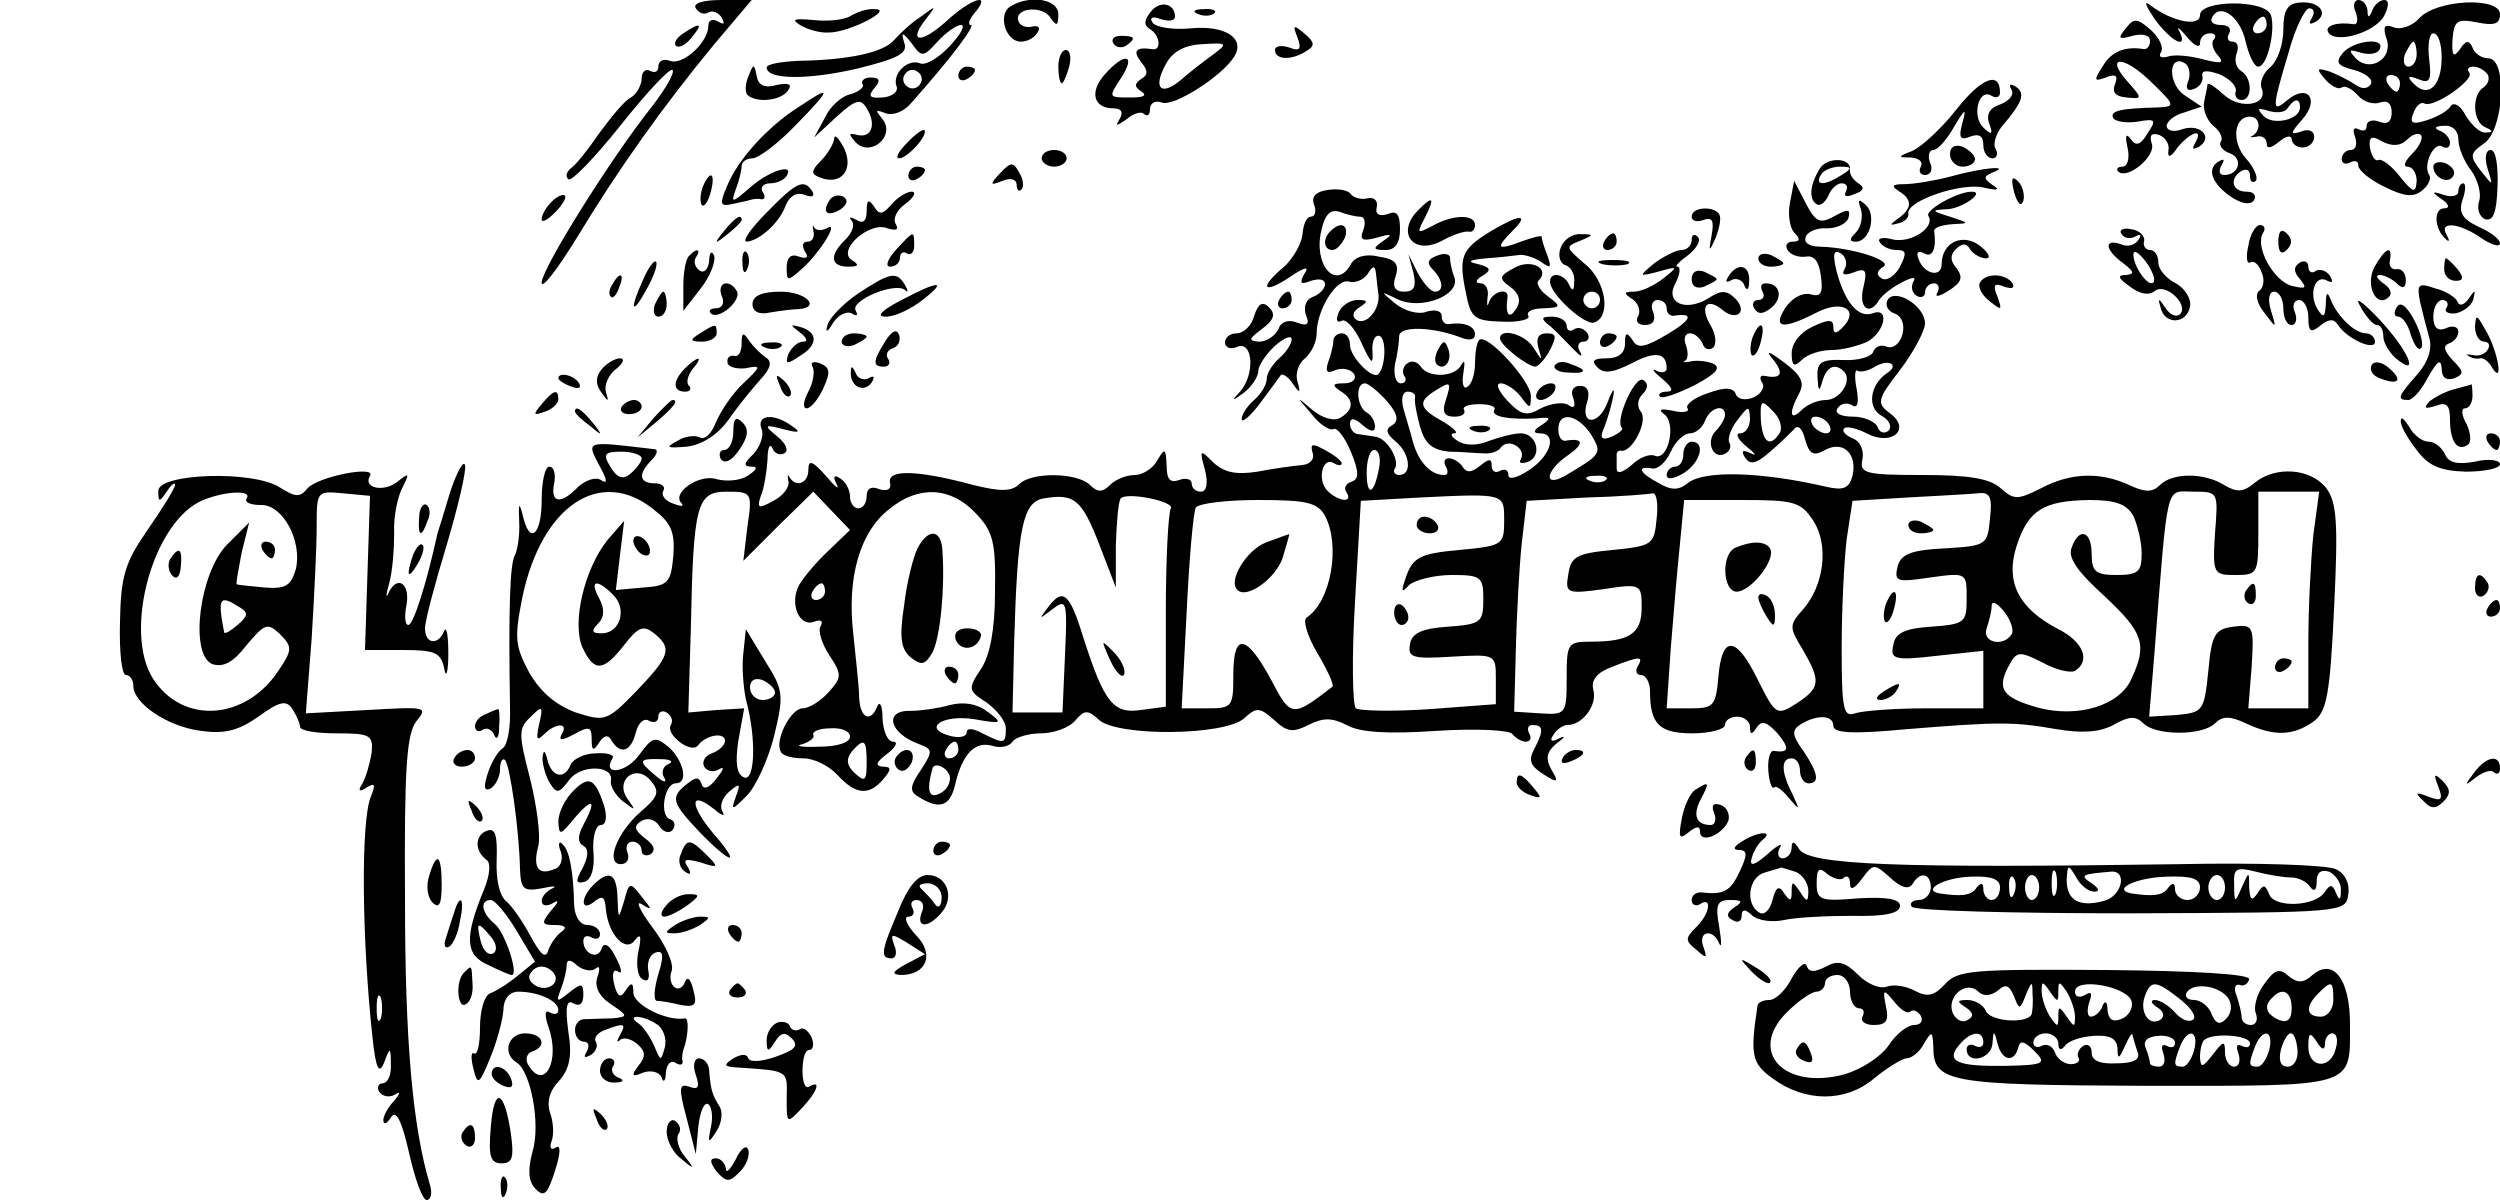 <?xml version="1.0" standalone="no"?>
<!DOCTYPE svg PUBLIC "-//W3C//DTD SVG 20010904//EN"
 "http://www.w3.org/TR/2001/REC-SVG-20010904/DTD/svg10.dtd">
<svg version="1.0" xmlns="http://www.w3.org/2000/svg"
 width="300pt" height="144pt" viewBox="0 0 300 144"
 preserveAspectRatio="xMidYMid meet">
<g transform="translate(0,144) scale(0.1,-0.1)"
fill="#000000" stroke="none">
<path d="M835 1430 c4 -6 10 -8 15 -5 5 3 12 0 16 -6 4 -8 3 -9 -4 -5 -7 4
-12 2 -12 -5 0 -20 -31 -48 -46 -42 -8 3 -14 0 -14 -7 0 -6 -4 -8 -10 -5 -5 3
-10 -1 -10 -9 0 -8 -6 -19 -13 -23 -8 -4 -24 -24 -38 -43 -13 -19 -28 -38 -34
-42 -5 -4 -7 -10 -3 -13 3 -4 32 26 63 65 31 39 59 69 62 66 3 -3 -8 -22 -24
-43 -51 -64 -133 -196 -133 -212 0 -9 19 16 43 55 49 81 103 157 165 232 l44
52 -36 0 c-23 0 -35 -4 -31 -10z"/>
<path d="M1135 1414 c-30 -27 -46 -25 -24 3 13 17 13 17 -6 3 -11 -7 -25 -20
-32 -28 -13 -15 -54 -24 -115 -25 -21 -1 -38 -4 -38 -8 0 -15 51 -15 110 -1
48 12 60 18 55 31 -4 13 -2 13 9 -1 12 -17 14 -17 31 2 10 11 23 20 28 20 6 0
0 -11 -13 -25 -13 -14 -29 -24 -36 -21 -15 6 -34 -13 -28 -28 2 -6 -5 -12 -17
-13 -15 -1 -18 1 -10 11 8 9 7 13 -4 13 -8 0 -12 -4 -10 -8 3 -3 -4 -9 -14
-12 -11 -2 -25 -15 -31 -28 l-13 -24 27 25 c23 21 29 22 36 10 12 -19 6 -36
-11 -32 -11 3 -11 1 -2 -9 18 -18 48 8 32 28 -9 11 -9 12 4 7 9 -3 22 2 31 13
48 54 77 93 71 93 -4 0 -2 7 5 15 21 25 -5 17 -35 -11z m-31 -75 c-3 -5 -10
-7 -15 -3 -5 3 -7 10 -3 15 3 5 10 7 15 3 5 -3 7 -10 3 -15z"/>
<path d="M1212 1432 c-15 -10 -5 -42 13 -42 8 0 17 5 20 11 4 6 1 9 -7 7 -7
-2 -15 2 -16 7 -5 16 30 19 39 3 7 -10 9 -9 9 5 0 18 -34 24 -58 9z"/>
<path d="M1381 1426 c-8 -10 -9 -16 -1 -21 12 -7 14 -26 3 -24 -20 3 -24 -2
-14 -15 9 -11 9 -16 0 -21 -8 -6 -8 -9 1 -15 7 -5 2 -7 -14 -7 -26 0 -26 0
-11 23 19 29 5 32 -19 5 -19 -21 -14 -41 10 -41 10 0 12 -5 8 -12 -6 -10 -5
-10 8 -1 8 7 18 10 21 6 4 -3 7 -1 7 6 0 7 6 11 14 8 14 -6 73 32 87 55 14 22
-11 38 -52 34 -21 -2 -42 1 -46 7 -4 6 0 8 10 4 10 -3 17 -2 17 3 0 16 -18 20
-29 6z m74 -52 c-11 -8 -28 -21 -38 -30 -24 -20 -34 -10 -18 19 8 15 22 23 44
24 30 2 31 1 12 -13z"/>
<path d="M2585 1418 c20 -28 42 -39 30 -15 -4 6 1 3 9 -7 9 -11 16 -14 16 -8
0 7 5 12 12 12 6 0 8 -3 5 -7 -4 -3 -2 -12 4 -19 9 -10 5 -11 -18 -5 -15 4
-34 6 -42 3 -8 -2 -11 0 -8 5 4 6 -2 18 -12 27 -16 14 -20 15 -30 2 -10 -12
-9 -14 8 -9 12 3 21 1 21 -6 0 -6 -3 -10 -7 -10 -23 4 -40 -3 -50 -21 -11 -17
-10 -18 4 -13 12 5 15 2 11 -8 -4 -10 1 -15 14 -16 19 -2 19 -1 2 18 -29 32
-7 34 27 1 30 -29 30 -30 7 -31 -43 -1 -57 -4 -52 -13 3 -4 16 -6 29 -4 22 4
23 2 12 -14 -8 -14 -14 -16 -20 -7 -6 8 -7 4 -4 -10 3 -13 0 -23 -6 -23 -6 0
-8 -3 -5 -6 11 -10 46 19 40 34 -3 10 0 13 9 10 8 -3 13 -12 11 -19 -1 -9 3
-8 11 4 16 19 32 24 21 5 -4 -7 -3 -8 5 -4 17 11 2 28 -20 21 -10 -4 -19 -2
-19 4 0 5 9 13 21 16 l21 7 -21 14 c-20 14 -19 50 1 38 5 -3 7 -13 4 -21 -4
-9 -1 -13 6 -10 7 2 12 9 11 15 -2 8 5 8 20 3 12 -5 21 -14 20 -20 -2 -6 1
-11 7 -11 13 0 13 27 -1 35 -6 4 -8 13 -5 21 3 8 1 14 -5 14 -6 0 -7 5 -4 10
3 6 -1 10 -10 10 -9 0 -14 4 -10 10 10 17 34 -1 40 -31 4 -16 10 -29 15 -29
11 0 21 45 15 62 -7 19 -85 18 -85 0 0 -15 -34 -8 -60 12 -8 6 -5 -1 5 -16z
m135 -8 c0 -5 -5 -10 -11 -10 -5 0 -7 5 -4 10 3 6 8 10 11 10 2 0 4 -4 4 -10z"/>
<path d="M2740 1404 c0 -17 -7 -37 -15 -44 -9 -7 -14 -19 -11 -26 8 -20 -25
-26 -45 -8 -11 10 -19 15 -20 13 0 -2 -2 -12 -4 -21 -2 -9 3 -22 11 -29 8 -6
12 -15 9 -19 -3 -4 2 -11 11 -14 16 -6 11 -26 -7 -26 -6 0 -7 5 -3 12 4 7 3 8
-4 4 -15 -9 -7 -28 18 -44 12 -7 21 -8 25 -2 3 6 -1 10 -9 10 -18 0 -21 16 -6
25 6 3 10 1 10 -6 0 -7 3 -9 7 -6 3 4 -2 16 -12 27 -17 19 -15 50 5 50 12 0
14 -16 3 -23 -5 -2 -2 -2 5 -1 6 2 12 -2 12 -8 0 -7 5 -6 15 2 8 7 15 8 15 3
0 -5 6 -10 13 -10 8 0 14 6 14 13 0 7 -7 10 -16 6 -13 -4 -13 -2 2 15 21 24 6
43 -18 23 -19 -16 -19 -11 1 56 8 30 20 54 25 54 6 0 7 -5 3 -12 -4 -7 -3 -8
5 -4 16 10 4 25 -19 23 -15 -1 -20 -9 -20 -33z m20 -93 c0 -15 -33 -22 -44
-10 -8 9 -7 10 6 6 10 -3 20 -2 23 3 8 12 15 13 15 1z"/>
<path d="M2827 1425 c3 -9 2 -15 -3 -14 -20 3 -35 -2 -30 -10 9 -14 56 0 67
20 6 12 6 19 0 19 -5 0 -12 -6 -14 -12 -4 -10 -6 -10 -6 0 -1 6 -5 12 -11 12
-5 0 -7 -7 -3 -15z"/>
<path d="M2903 1418 c-8 -9 -22 -14 -30 -11 -12 5 -14 1 -9 -14 8 -24 -21 -41
-38 -22 -8 9 -7 10 6 6 10 -3 20 -2 23 3 10 16 -31 12 -44 -4 -9 -11 -6 -15
14 -20 14 -4 23 -11 20 -17 -4 -6 -11 -6 -18 -1 -7 5 -21 12 -31 16 -16 5 -17
4 -6 -9 7 -8 16 -13 20 -10 4 3 13 -2 20 -10 6 -7 18 -11 26 -8 9 3 14 -1 14
-12 0 -11 -5 -15 -15 -11 -8 3 -15 1 -15 -5 0 -6 -4 -7 -10 -4 -6 3 -7 -1 -4
-9 3 -9 1 -16 -5 -16 -6 0 -11 -5 -11 -11 0 -5 5 -7 10 -4 6 3 10 2 10 -4 0
-5 14 -17 31 -25 24 -12 35 -13 45 -5 8 6 12 15 9 19 -8 12 6 41 16 34 5 -3 9
-1 9 5 0 5 -6 12 -12 14 -8 3 -6 6 5 6 10 1 17 -6 17 -16 0 -10 7 -27 15 -37
8 -11 13 -28 10 -37 -3 -9 0 -19 7 -22 10 -3 14 8 15 39 1 25 -2 44 -8 44 -6
0 -8 -9 -4 -22 7 -22 7 -22 -8 -3 -14 18 -13 21 4 33 24 17 28 102 5 102 -8 0
-17 6 -19 13 -4 9 -8 9 -15 -2 -8 -11 -10 -8 -9 12 2 22 5 25 30 20 20 -4 27
-2 27 10 0 21 -76 18 -97 -5z m27 -47 c0 -34 -16 -49 -33 -32 -9 9 -8 11 5 6
14 -6 16 -1 13 24 -2 17 0 31 5 31 6 0 10 -13 10 -29z m-30 4 c0 -8 -4 -15
-10 -15 -5 0 -7 7 -4 15 4 8 8 15 10 15 2 0 4 -7 4 -15z m85 -24 c3 -5 1 -12
-5 -16 -14 -9 -13 -42 3 -48 9 -4 9 -6 0 -6 -7 -1 -17 9 -24 20 -6 12 -14 17
-18 12 -3 -6 -16 -13 -28 -17 -18 -6 -22 -4 -17 8 3 9 9 14 13 12 10 -7 62 29
54 37 -3 4 -1 7 5 7 6 0 13 -4 17 -9z m-105 -11 c0 -5 -2 -10 -4 -10 -3 0 -8
5 -11 10 -3 6 -1 10 4 10 6 0 11 -4 11 -10z m8 -68 c7 7 14 9 17 6 3 -3 -1
-13 -10 -22 -9 -9 -12 -16 -6 -16 6 0 11 -8 11 -17 -1 -15 -4 -15 -20 5 -10
13 -22 22 -26 20 -4 -2 -8 5 -10 14 -2 14 2 16 15 8 12 -6 22 -5 29 2z"/>
<path d="M1021 1421 c-8 -5 -28 -7 -45 -5 -23 2 -27 1 -16 -6 8 -5 24 -10 35
-9 24 0 78 28 55 28 -8 1 -21 -3 -29 -8z"/>
<path d="M1438 1423 c7 -3 16 -2 19 1 4 3 -2 6 -13 5 -11 0 -14 -3 -6 -6z"/>
<path d="M820 1400 c-8 -5 -12 -12 -9 -15 4 -3 12 1 19 10 14 17 11 19 -10 5z"/>
<path d="M1557 1395 c5 -14 3 -17 -10 -12 -9 3 -17 2 -17 -3 0 -12 20 -13 38
-1 10 6 10 10 -3 21 -13 11 -14 10 -8 -5z"/>
<path d="M1336 1388 c3 -5 10 -6 15 -3 13 9 11 12 -6 12 -8 0 -12 -4 -9 -9z"/>
<path d="M1270 1360 c0 -11 2 -20 4 -20 2 0 6 9 9 20 3 11 1 20 -4 20 -5 0 -9
-9 -9 -20z"/>
<path d="M898 1348 c-4 -9 -4 -19 -1 -22 11 -10 41 -7 49 6 5 7 0 9 -14 6 -14
-4 -22 -1 -24 11 -3 15 -4 15 -10 -1z"/>
<path d="M1150 1349 c0 -5 5 -7 10 -4 6 3 10 8 10 11 0 2 -4 4 -10 4 -5 0 -10
-5 -10 -11z"/>
<path d="M2348 1309 c-18 -23 -42 -45 -53 -50 -18 -7 -18 -8 -2 -8 10 -1 15
-5 12 -11 -3 -5 -1 -10 5 -10 7 0 10 7 6 15 -3 8 -1 15 4 15 5 0 16 12 25 28
13 22 15 23 10 5 -5 -18 -3 -22 9 -17 11 4 16 1 16 -10 0 -9 5 -16 11 -16 5 0
7 5 4 11 -4 5 0 18 7 27 25 29 29 40 17 48 -7 4 -9 3 -5 -4 3 -6 -3 -13 -13
-17 -13 -4 -18 -12 -14 -23 5 -13 3 -15 -7 -5 -14 13 -6 48 10 38 5 -3 10 -2
10 4 0 26 -22 18 -52 -20z"/>
<path d="M959 1312 c-38 -24 -73 -63 -86 -94 -10 -23 -9 -26 5 -23 9 2 19 4
22 5 3 1 9 2 13 1 5 -1 6 3 2 9 -3 5 1 10 9 10 8 0 17 4 20 9 10 16 -22 6 -45
-15 -21 -18 -22 -18 -16 -1 4 10 7 23 7 28 0 5 6 9 13 9 7 0 31 18 52 40 43
44 44 49 4 22z"/>
<path d="M1088 1268 c-10 -10 -14 -18 -9 -18 10 0 36 29 30 34 -2 1 -12 -6
-21 -16z"/>
<path d="M1001 1273 c-1 -6 -8 -18 -16 -26 -12 -12 -12 -16 -1 -20 25 -10 41
9 29 35 -7 13 -12 18 -12 11z"/>
<path d="M2340 1255 c0 -8 7 -15 15 -15 8 0 15 4 15 9 0 5 -7 11 -15 15 -9 3
-15 0 -15 -9z"/>
<path d="M1250 1250 c0 -5 7 -10 15 -10 8 0 15 5 15 10 0 6 -7 10 -15 10 -8 0
-15 -4 -15 -10z"/>
<path d="M1200 1232 c-13 -14 -12 -15 3 -9 10 4 17 2 17 -5 0 -6 3 -9 6 -5 3
3 2 12 -3 20 -7 13 -10 13 -23 -1z"/>
<path d="M2184 1238 c-12 -19 -14 -37 -4 -43 4 -3 10 2 14 10 3 8 10 15 16 15
6 0 8 -4 5 -10 -3 -6 1 -7 10 -3 12 4 13 8 5 13 -6 4 -11 11 -10 16 2 15 -27
16 -36 2z m26 -8 c-20 -13 -33 -13 -25 0 3 6 14 10 23 10 15 0 15 -2 2 -10z"/>
<path d="M2920 1240 c0 -13 18 -22 24 -11 3 5 -1 11 -9 15 -8 3 -15 1 -15 -4z"/>
<path d="M1090 1229 c0 -5 5 -7 10 -4 6 3 10 8 10 11 0 2 -4 4 -10 4 -5 0 -10
-5 -10 -11z"/>
<path d="M2340 1228 c-19 -5 -44 -9 -55 -9 -14 0 -16 -2 -7 -8 17 -10 17 -21
0 -33 -11 -8 -11 -9 0 -6 8 2 13 7 12 12 -2 15 63 37 90 31 17 -4 21 -3 11 3
-11 8 -11 10 0 15 24 9 -12 6 -51 -5z"/>
<path d="M843 1215 c-3 -9 -3 -18 -1 -21 3 -3 8 4 11 16 6 23 -1 27 -10 5z"/>
<path d="M2417 1209 c4 -13 8 -18 11 -10 2 7 -1 18 -6 23 -8 8 -9 4 -5 -13z"/>
<path d="M920 1185 c-19 -19 -30 -35 -24 -35 15 1 40 23 47 44 5 11 13 16 23
12 8 -3 12 -2 9 4 -10 16 -19 12 -55 -25z"/>
<path d="M1593 1212 c-14 -2 -20 -8 -16 -18 3 -8 1 -14 -4 -14 -5 0 -9 -9 -10
-21 -1 -11 -11 -29 -22 -39 -30 -25 -26 -34 6 -13 19 13 25 14 18 4 -6 -11 -4
-13 8 -8 10 3 17 2 17 -4 0 -5 -6 -12 -14 -15 -9 -3 -12 -12 -9 -22 5 -11 2
-14 -11 -9 -10 4 -19 1 -22 -8 -4 -8 -14 -15 -23 -15 -13 1 -13 3 3 15 15 11
17 18 9 26 -8 8 -13 5 -18 -10 -3 -12 -13 -21 -21 -21 -8 0 -14 -5 -14 -11 0
-6 7 -9 15 -5 19 7 21 -34 3 -54 -11 -12 -10 -12 5 -1 9 7 17 19 17 26 0 6 9
20 20 30 11 10 20 13 20 8 0 -6 -7 -16 -15 -23 -8 -7 -15 -18 -15 -25 0 -7 -7
-18 -15 -25 -8 -7 -15 -17 -15 -23 0 -5 10 3 22 19 12 16 23 31 25 34 2 2 9
-2 14 -10 9 -13 10 -12 6 2 -3 9 1 22 9 28 8 7 14 20 14 30 0 28 24 67 39 62
7 -2 17 2 22 9 6 10 9 11 10 2 1 -7 2 -19 3 -25 3 -18 -14 -39 -26 -32 -6 4
-5 10 3 15 11 7 11 9 -2 9 -9 0 -20 -7 -23 -16 -3 -8 -2 -12 4 -9 5 3 16 -9
24 -27 11 -24 14 -27 13 -11 -1 12 2 21 8 20 9 -2 8 -37 -1 -46 -7 -7 -34 21
-34 35 0 8 -4 14 -10 14 -5 0 -10 -4 -10 -9 0 -5 -3 -17 -6 -25 -4 -12 -2 -15
9 -10 8 3 18 1 22 -5 3 -6 -2 -11 -12 -11 -14 0 -15 -2 -5 -9 17 -10 17 -22 1
-32 -8 -5 -22 -1 -34 9 -20 17 -20 17 -1 -5 10 -13 22 -20 26 -18 4 3 14 -10
21 -27 10 -24 10 -33 1 -36 -7 -2 -10 -8 -6 -13 8 -13 -10 -11 -23 2 -13 13
-6 42 8 33 5 -3 9 -3 9 0 0 3 -9 10 -20 16 -15 8 -18 8 -15 -3 3 -7 -2 -14
-12 -15 -10 -1 -34 -4 -54 -8 -26 -4 -40 -1 -53 11 -16 16 -17 16 -10 -9 4
-16 2 -26 -5 -26 -6 0 -11 4 -11 10 0 5 -7 7 -15 4 -11 -4 -15 1 -15 17 -1 21
-2 22 -11 7 -5 -10 -18 -18 -27 -18 -10 0 -23 -5 -30 -12 -9 -9 -15 -9 -24 0
-15 15 -70 16 -85 1 -9 -9 -23 -9 -55 -1 -67 18 -103 19 -100 3 2 -8 -3 -11
-13 -8 -9 4 -15 1 -15 -8 0 -8 -4 -15 -10 -15 -5 0 -10 6 -10 14 0 8 -5 18
-12 22 -7 5 -9 2 -4 -7 4 -8 -2 -3 -13 10 -16 18 -21 20 -21 7 0 -16 -15 -22
-23 -8 -2 4 -2 1 -1 -5 2 -7 -6 -18 -18 -24 -18 -10 -20 -9 -15 6 4 9 7 29 8
43 0 15 3 21 6 14 2 -6 9 -9 14 -6 6 3 2 12 -8 20 -17 14 -16 15 7 9 19 -5 22
-4 10 4 -22 16 -43 13 -36 -4 3 -8 -2 -21 -10 -30 -12 -11 -12 -15 -2 -15 8 0
6 -4 -5 -11 -9 -6 -26 -7 -37 -4 -21 7 -55 -17 -42 -29 3 -4 -1 -4 -11 0 -9 3
-14 10 -11 15 3 5 -2 9 -10 9 -19 0 -21 11 -4 28 7 7 8 13 3 13 -85 10 -82 11
-64 -23 8 -15 8 -19 0 -14 -6 4 -18 0 -27 -8 -21 -22 -34 -20 -29 4 2 11 0 20
-6 20 -5 0 -9 -18 -9 -40 0 -43 -15 -55 -23 -17 -4 15 -5 13 -4 -8 1 -17 -2
-35 -5 -41 -6 -9 -8 -63 -6 -182 1 -24 -3 -47 -9 -50 -6 -4 -14 -18 -18 -31
-5 -16 -4 -21 4 -17 6 4 11 14 11 23 0 9 3 14 6 11 6 -6 17 -84 18 -131 1 -24
4 -27 26 -23 14 3 19 3 13 0 -7 -3 -13 -10 -13 -15 0 -6 6 -7 13 -3 8 5 8 2
-2 -9 -12 -15 -11 -17 5 -17 12 0 15 -3 8 -8 -6 -4 -13 -14 -16 -22 -3 -11 -9
-6 -21 16 -9 17 -22 36 -29 42 -9 7 -13 27 -12 51 1 30 -2 38 -12 34 -14 -5
-15 -24 0 -35 5 -3 4 -18 -3 -35 -24 -58 -23 -79 5 -91 14 -7 26 -12 28 -12 9
0 -8 51 -20 61 -16 13 -19 29 -5 29 5 0 19 -17 31 -37 l22 -37 -21 -17 c-12
-10 -27 -19 -33 -21 -7 -3 -12 -21 -12 -41 0 -19 -3 -34 -7 -31 -4 2 -4 -6 -1
-18 5 -21 7 -20 20 12 8 19 15 45 16 57 0 14 7 23 18 23 24 0 48 -11 48 -22 0
-5 -4 -6 -10 -3 -6 4 -7 -2 -2 -17 15 -41 -5 -78 -24 -46 -4 6 -2 14 4 16 19
6 14 22 -8 22 -20 0 -28 -24 -10 -35 17 -11 29 -74 19 -107 -6 -23 -5 -36 4
-45 10 -10 14 -6 23 22 7 22 7 32 1 28 -6 -4 -8 0 -5 8 3 8 2 23 -2 34 -4 12
-1 26 11 38 12 14 16 29 11 59 -4 30 -2 39 6 34 7 -4 12 -1 12 10 0 14 -2 15
-17 3 -15 -12 -16 -12 -10 4 4 10 7 23 7 29 0 7 5 7 13 -1 8 -6 18 -7 22 -3 5
4 5 -1 2 -10 -4 -11 1 -23 16 -33 21 -14 21 -15 2 -17 -11 0 -26 -1 -32 -1 -7
1 -13 -5 -13 -13 0 -8 5 -14 11 -14 5 0 7 -5 3 -12 -4 -7 -3 -8 5 -4 6 4 9 11
6 16 -3 4 2 11 11 14 23 9 26 8 18 -6 -4 -7 -4 -10 0 -6 5 4 14 1 21 -5 10 -9
10 -15 1 -26 -9 -12 -8 -14 6 -8 9 3 19 1 22 -6 2 -7 5 -4 5 6 1 10 6 15 11
12 6 -4 10 -3 9 2 -1 4 0 10 1 13 6 16 7 39 2 38 -21 -4 -62 16 -62 31 0 12
-2 13 -9 3 -6 -10 -10 -9 -14 7 -3 13 -1 19 5 15 5 -4 4 4 -3 17 -7 15 -14 19
-17 11 -4 -14 -22 -7 -22 9 0 6 5 7 10 4 6 -3 10 -1 10 4 0 6 -7 11 -15 11 -9
0 -15 10 -16 23 -1 44 -6 67 -14 74 -4 5 -6 0 -2 -9 3 -9 0 -19 -8 -21 -19 -8
-26 2 -19 28 3 12 -2 49 -10 81 -14 54 -14 60 1 74 14 14 15 13 10 -9 -4 -18
-3 -21 6 -12 14 14 30 14 21 0 -4 -8 0 -8 15 0 18 10 21 9 21 -6 0 -14 2 -15
9 -4 6 9 11 10 15 2 11 -17 23 -13 29 10 3 12 10 18 16 14 6 -3 11 -1 11 5 0
6 5 8 10 5 6 -4 8 -10 5 -15 -7 -11 25 -36 33 -24 9 12 32 16 32 5 0 -5 -7
-12 -16 -15 -8 -3 -12 -10 -9 -16 4 -6 12 -7 18 -3 7 4 5 -1 -3 -11 -9 -12
-16 -14 -18 -7 -3 9 -7 9 -18 0 -20 -16 -18 -22 16 -58 39 -40 50 -40 15 0
-28 34 -27 51 2 28 9 -8 14 -9 10 -3 -4 7 0 17 8 24 13 11 14 10 8 -6 -6 -17
-5 -17 13 1 11 11 26 44 33 72 12 50 11 55 -11 90 l-23 38 -3 -29 c-2 -15 0
-40 3 -55 13 -47 11 -99 -2 -94 -9 4 -11 17 -7 44 l7 39 -33 -2 -34 -3 3 100
c3 150 7 165 43 165 30 0 31 -1 25 -41 l-5 -42 42 42 42 41 22 -23 22 -23 -26
-25 c-14 -13 -30 -32 -35 -41 -12 -22 0 -51 18 -44 8 3 11 1 8 -5 -4 -5 1 -21
10 -35 16 -24 15 -27 -1 -45 -9 -10 -23 -19 -31 -19 -14 0 -34 -39 -26 -52 2
-5 14 -8 27 -8 13 0 31 -9 41 -20 22 -24 38 -25 55 -5 10 12 10 15 -1 15 -9 1
-8 5 5 15 11 8 14 15 8 15 -7 0 -12 12 -13 28 0 15 -3 21 -6 15 -8 -21 -21
-15 -22 10 0 12 -4 46 -7 76 -8 68 8 123 43 150 35 29 74 27 104 -5 21 -22 24
-35 23 -94 0 -45 -6 -77 -17 -93 -16 -24 -15 -26 7 -40 12 -9 23 -22 23 -31 0
-19 -2 -19 -28 -6 -11 6 -19 7 -19 1 0 -5 -9 -7 -20 -4 -34 9 -9 26 29 20 34
-6 35 -5 16 9 -13 10 -29 12 -45 8 -14 -4 -35 -7 -47 -7 -33 1 -26 -27 10 -40
16 -6 17 -8 2 -31 -13 -19 -14 -26 -3 -32 25 -16 38 -12 44 14 9 38 24 53 45
47 9 -3 20 -1 24 5 3 5 19 10 34 10 16 0 34 7 41 15 11 13 15 14 29 1 23 -20
150 -19 174 2 15 14 19 13 36 -2 16 -15 23 -15 41 -6 18 9 28 9 46 0 15 -9 50
-11 108 -7 48 3 88 1 91 -4 4 -5 11 -9 16 -9 6 0 7 5 4 10 -3 6 -1 10 4 10 13
0 14 -6 2 -29 -7 -13 -5 -20 11 -30 17 -11 19 -10 10 5 -8 14 -6 22 6 32 10 7
11 10 3 6 -9 -5 -12 -3 -7 4 4 7 12 12 17 12 18 0 36 24 31 42 -3 12 4 21 23
28 33 13 38 13 30 0 -3 -5 -1 -10 4 -10 6 0 11 -9 11 -19 0 -40 11 -51 51 -51
21 0 39 5 39 10 0 6 7 10 15 10 8 0 15 -6 15 -12 0 -10 2 -10 8 -1 6 9 12 7
25 -7 15 -18 14 -24 -5 -21 -4 0 -7 -10 -6 -24 1 -13 4 -22 7 -20 2 3 10 -3
18 -13 13 -15 13 -15 4 5 -14 27 -14 43 -1 43 6 0 10 -7 10 -15 0 -8 5 -15 10
-15 14 0 12 12 -6 39 -14 19 -14 25 -3 32 20 12 39 11 39 -2 0 -9 24 -10 88
-4 111 9 128 9 180 0 29 -5 51 -4 68 5 19 11 27 11 36 2 15 -15 71 -15 86 0 9
9 18 9 37 0 34 -16 57 -15 81 2 16 12 20 31 25 138 5 103 3 126 -10 143 -19
23 -60 26 -85 6 -14 -12 -22 -12 -37 -3 -24 15 -62 15 -77 0 -9 -9 -18 -9 -37
0 -35 16 -70 15 -106 -4 -28 -14 -32 -14 -48 0 -13 12 -39 16 -94 16 -69 0
-76 2 -72 19 2 11 -3 22 -12 25 -9 4 -13 9 -10 12 3 3 15 0 27 -6 30 -16 54 5
28 24 -16 12 -16 16 12 52 16 21 30 47 30 56 0 21 -36 43 -45 28 -3 -6 0 -13
8 -16 9 -3 13 -13 10 -25 -3 -11 -11 -18 -19 -15 -7 3 -14 0 -16 -6 -2 -6 -18
-11 -36 -10 -27 1 -32 -3 -31 -21 1 -17 2 -18 6 -4 5 17 15 22 26 11 10 -11
-5 -34 -22 -34 -9 0 -22 -5 -29 -12 -14 -14 -16 -4 -3 20 7 13 2 22 -18 37
-20 15 -23 15 -12 2 12 -16 8 -22 -12 -18 -5 1 -6 -3 -2 -9 3 -5 -2 -13 -11
-17 -10 -4 -19 -2 -21 4 -3 8 -13 9 -34 1 -16 -5 -27 -14 -24 -18 3 -4 -5 -6
-17 -3 -15 3 -19 2 -11 -4 15 -11 5 -56 -11 -50 -6 3 -19 -2 -28 -11 -12 -10
-18 -11 -18 -4 0 7 0 14 0 17 0 3 3 5 6 4 13 -1 32 36 23 47 -5 6 -4 15 2 21
7 7 7 13 1 17 -10 6 -34 -48 -26 -57 3 -2 -3 -7 -12 -11 -12 -5 -15 -2 -9 11
4 10 9 27 11 38 2 11 -1 8 -7 -8 -11 -29 -34 -27 -24 2 3 11 0 18 -9 18 -8 0
-12 -6 -8 -15 3 -10 1 -13 -6 -8 -6 4 -21 2 -33 -4 -17 -10 -24 -8 -40 9 -11
12 -15 21 -8 21 6 0 17 -7 24 -16 11 -15 12 -15 12 1 0 18 -53 76 -62 67 -3
-3 -5 -16 -5 -28 0 -13 -4 -25 -9 -28 -5 -4 -7 4 -5 16 2 13 2 17 -2 11 -7
-16 -40 -17 -49 -3 -4 6 -11 8 -16 4 -5 -3 -7 -10 -4 -15 4 -5 1 -9 -4 -9 -6
0 -9 10 -7 23 3 12 5 27 5 34 1 12 40 11 74 -2 10 -4 17 -3 17 4 0 10 -14 15
-32 12 -5 0 -8 4 -8 10 0 6 -8 8 -18 5 -10 -4 -27 1 -38 10 -18 15 -18 15 3 5
28 -14 77 5 68 27 -3 7 -5 18 -5 23 0 4 -7 6 -16 2 -11 -4 -12 -9 -5 -16 13
-13 14 -27 3 -27 -5 0 -14 10 -21 23 l-11 22 6 -22 c4 -17 1 -23 -11 -23 -11
0 -15 6 -10 19 4 14 0 20 -20 23 -16 4 -29 0 -34 -9 -18 -33 -46 0 -35 42 4
18 11 24 21 21 8 -3 19 -6 25 -6 6 0 7 -7 4 -16 -5 -12 -1 -14 17 -9 17 5 19
4 7 -4 -13 -9 -13 -11 3 -11 11 0 17 8 17 25 0 18 -4 23 -15 18 -10 -3 -15 0
-13 8 2 8 -3 13 -11 11 -8 -2 -17 1 -20 5 -3 5 -16 7 -28 5z m671 -220 c-20
-14 -24 -41 -6 -51 9 -5 13 -13 8 -18 -5 -4 -11 -2 -13 5 -3 6 -16 12 -29 12
-15 0 -23 4 -19 10 4 6 11 7 17 4 7 -5 9 2 6 19 -3 15 -2 25 1 22 4 -2 13 0
21 5 17 10 30 2 14 -8z m-600 -33 c13 -15 15 -24 7 -29 -9 -5 -8 -10 4 -20 17
-14 20 -40 4 -40 -5 0 -8 4 -5 8 6 10 -10 37 -24 38 -5 1 -14 2 -20 3 -5 0
-10 6 -10 12 0 8 5 8 15 -1 9 -8 15 -9 15 -2 0 6 -4 14 -10 17 -12 7 -14 35
-2 35 4 0 16 -10 26 -21z m71 1 c-5 -14 -2 -20 10 -20 9 0 14 3 12 8 -3 4 5 7
18 7 13 0 21 -3 18 -7 -4 -8 18 -12 52 -10 16 2 17 0 5 -8 -10 -6 -11 -10 -2
-10 21 0 13 -27 -13 -44 -15 -10 -25 -12 -25 -6 0 6 -4 8 -10 5 -5 -3 -10 -1
-10 6 0 9 -3 9 -14 0 -10 -8 -16 -9 -21 -1 -3 5 -11 10 -16 10 -6 0 -7 -4 -4
-10 3 -5 3 -10 -2 -10 -16 0 -30 15 -37 38 -3 12 -9 31 -12 42 -3 11 -1 20 5
20 6 0 10 -3 9 -7 -1 -5 2 -20 6 -35 6 -21 15 -28 35 -30 14 0 33 -2 41 -2 8
-1 18 2 21 7 9 12 31 -1 24 -14 -3 -5 1 -6 9 -3 17 7 10 34 -9 34 -8 0 -24 -4
-38 -9 -14 -6 -29 -6 -38 0 -8 5 -9 9 -4 9 6 0 -1 7 -15 15 -27 15 -29 23 -8
36 19 12 20 11 13 -11z m401 -39 c-12 -19 -21 -12 -23 15 -1 24 1 25 14 11 9
-8 12 -20 9 -26z m-66 21 c0 -4 -5 -13 -11 -19 -13 -13 -3 -36 12 -27 5 3 7 9
4 13 -2 5 2 17 10 27 13 17 14 18 15 2 0 -10 -5 -18 -12 -18 -6 0 -3 -7 8 -16
10 -8 13 -12 5 -8 -10 5 -12 3 -7 -5 6 -9 13 -8 29 6 12 10 25 23 30 28 4 6
10 1 13 -12 5 -18 10 -21 24 -13 22 12 39 -5 33 -31 -4 -15 -11 -18 -32 -13
-78 18 -147 20 -166 4 -10 -8 -19 -9 -34 0 -23 12 -28 21 -9 18 7 -2 17 7 23
20 5 12 16 22 23 22 7 0 15 7 18 15 6 16 24 21 24 7z m-161 -23 c14 -23 13
-24 -31 -50 -27 -15 -23 7 4 25 20 14 18 21 -4 17 -5 0 -8 6 -8 14 0 22 23 18
39 -6z m286 11 c3 -5 2 -10 -4 -10 -5 0 -13 5 -16 10 -3 6 -2 10 4 10 5 0 13
-4 16 -10z m-1425 -40 c0 -4 -6 -12 -13 -18 -9 -8 -16 -6 -24 7 -10 16 -8 19
13 19 13 0 24 -4 24 -8z m885 -11 c-6 -33 -15 -36 -15 -6 0 15 4 27 9 27 6 0
8 -10 6 -21z m272 -15 c-3 -3 -12 -4 -19 -1 -8 3 -5 6 6 6 11 1 17 -2 13 -5z
m-1143 -35 c22 -17 26 -28 24 -56 -3 -32 -6 -36 -36 -38 l-33 -3 5 42 5 41
-20 -23 c-28 -35 -43 -100 -30 -129 14 -30 25 -29 50 3 17 22 23 24 36 14 22
-18 19 -27 -21 -69 -36 -37 -38 -37 -73 -26 -24 9 -42 24 -56 48 -17 32 -18
41 -8 91 23 109 93 156 157 105z m535 -42 l20 -52 0 51 c1 28 3 53 6 56 8 8
65 -4 60 -12 -3 -5 -6 -60 -6 -123 l0 -115 -30 -4 c-33 -5 -44 9 -69 87 -16
52 -24 60 -41 38 -13 -17 -13 -17 4 -4 17 13 18 10 15 -55 l-3 -69 -30 0 -30
0 2 85 c4 136 10 168 36 172 36 6 45 -1 66 -55z m486 28 c0 -29 -2 -30 -54
-35 -46 -4 -55 -9 -63 -30 -7 -20 -7 -23 3 -12 7 6 30 12 51 12 35 0 38 -2 38
-29 0 -28 -3 -30 -42 -33 -32 -2 -44 -8 -46 -21 -3 -16 3 -18 50 -15 53 3 53
3 53 -27 l0 -30 -80 -6 c-44 -3 -84 -2 -88 1 -4 4 -5 61 -1 128 l7 121 71 4
c103 5 101 5 101 -28z m183 3 c-3 -32 -5 -33 -53 -38 -43 -4 -50 -8 -53 -29
-4 -23 -2 -24 42 -18 45 7 46 6 46 -22 0 -31 -14 -41 -61 -41 -28 0 -29 -2
-29 -44 0 -43 -1 -44 -32 -42 l-31 2 2 74 c1 41 4 98 7 127 l6 52 72 4 c39 1
75 4 79 5 5 1 7 -13 5 -30z m400 0 c-3 -32 -4 -33 -54 -36 -41 -2 -53 -7 -57
-22 -4 -18 -1 -19 39 -13 44 6 44 6 44 -25 0 -29 -2 -31 -42 -34 -33 -2 -44
-8 -46 -22 -4 -17 1 -19 52 -13 l56 6 0 -35 0 -34 -69 0 c-38 0 -76 -3 -85 -6
-14 -5 -16 5 -16 79 0 46 3 105 6 130 l7 46 66 4 c36 2 74 4 84 5 15 2 18 -4
15 -30z m270 -18 c-3 -49 -2 -50 25 -50 26 0 27 2 27 50 l0 50 36 0 37 0 -7
-52 c-3 -29 -6 -88 -6 -130 l0 -78 -36 0 -36 0 4 50 c3 49 2 51 -22 48 -22 -3
-26 -9 -30 -53 -5 -48 -6 -50 -38 -53 l-33 -2 6 72 c17 215 13 198 47 198 30
0 30 0 26 -50z m-1068 21 c19 -36 7 -103 -22 -122 -5 -3 1 -23 13 -43 12 -20
20 -38 18 -40 -48 -37 -50 -37 -73 7 -30 56 -46 59 -46 8 0 -39 -1 -41 -31
-41 l-31 0 6 116 c3 63 8 120 11 125 4 5 37 9 75 9 58 0 71 -3 80 -19z m586
-6 c19 -29 13 -78 -13 -107 -16 -18 -16 -21 0 -47 22 -38 22 -46 -7 -65 -24
-15 -25 -15 -47 29 -26 53 -43 53 -47 2 -3 -34 -6 -37 -33 -37 l-29 0 5 73 c3
39 8 96 11 125 l5 52 69 0 c63 0 71 -2 86 -25z m384 6 c5 -11 10 -31 10 -45 0
-22 -4 -26 -30 -26 -25 0 -30 4 -30 25 0 28 -15 33 -24 8 -5 -12 7 -29 39 -58
47 -44 52 -58 33 -99 -14 -33 -65 -48 -113 -35 -42 12 -49 22 -35 49 10 19 13
19 41 5 16 -9 34 -13 39 -10 19 12 10 35 -20 50 -48 25 -64 57 -50 100 14 43
32 54 87 55 32 0 45 -5 53 -19z m-1824 -95 c17 -17 8 -46 -14 -46 -12 0 -13 3
-4 12 7 7 8 17 1 30 -12 22 -3 24 17 4z m254 4 c0 -5 -5 -10 -11 -10 -5 0 -7
5 -4 10 3 6 8 10 11 10 2 0 4 -4 4 -10z m1424 -51 c-10 -16 -36 -10 -30 7 3 9
6 21 6 27 0 7 7 3 15 -7 8 -10 12 -23 9 -27z m-1484 -70 c0 -5 -7 -9 -15 -9
-8 0 -15 7 -15 15 0 9 6 12 15 9 8 -4 15 -10 15 -15z m90 -53 c0 -7 -15 -12
-37 -12 -21 -1 -30 1 -20 3 9 3 15 8 13 11 -2 4 7 8 20 8 13 1 24 -3 24 -10z
m20 -31 c0 -22 -2 -24 -14 -13 -10 9 -11 17 -4 26 15 17 18 15 18 -13z m110
15 c0 -5 -5 -10 -11 -10 -5 0 -7 5 -4 10 3 6 8 10 11 10 2 0 4 -4 4 -10z m-10
-34 c0 -8 -6 -16 -14 -19 -12 -5 -14 6 -7 31 3 9 21 -1 21 -12z m-551 -190 c7
-8 8 -17 3 -20 -6 -3 -12 3 -15 14 -6 24 -4 25 12 6z m74 -42 c11 -11 -3 -24
-18 -18 -8 4 -12 10 -9 15 6 11 18 12 27 3z m125 -63 c8 -5 12 -17 10 -27 -5
-18 -5 -18 -13 1 -5 11 -13 23 -19 27 -16 11 6 10 22 -1z"/>
<path d="M1768 923 c7 -3 16 -2 19 1 4 3 -2 6 -13 5 -11 0 -14 -3 -6 -6z"/>
<path d="M2020 895 c0 -8 -4 -15 -10 -15 -5 0 -10 -5 -10 -10 0 -6 8 -5 20 2
21 13 27 38 10 38 -5 0 -10 -7 -10 -15z"/>
<path d="M760 791 c0 -5 5 -13 10 -16 6 -3 10 -2 10 4 0 5 -4 13 -10 16 -5 3
-10 2 -10 -4z"/>
<path d="M1332 648 c7 -15 15 -23 17 -17 2 6 -4 18 -13 27 -15 15 -15 15 -4
-10z"/>
<path d="M1700 810 c0 -5 7 -10 16 -10 8 0 12 5 9 10 -3 6 -10 10 -16 10 -5 0
-9 -4 -9 -10z"/>
<path d="M1673 705 c0 -8 4 -15 9 -15 4 0 8 4 8 9 0 6 -4 12 -8 15 -5 3 -9 -1
-9 -9z"/>
<path d="M2290 810 c0 -6 7 -10 15 -10 8 0 15 2 15 4 0 2 -7 6 -15 10 -8 3
-15 1 -15 -4z"/>
<path d="M2263 715 c-3 -9 -3 -18 -1 -21 3 -3 8 4 11 16 6 23 -1 27 -10 5z"/>
<path d="M2260 610 c-9 -6 -10 -10 -3 -10 6 0 15 5 18 10 8 12 4 12 -15 0z"/>
<path d="M2695 731 c-3 -5 -2 -12 3 -15 5 -3 9 1 9 9 0 17 -3 19 -12 6z"/>
<path d="M2730 639 c0 -5 5 -7 10 -4 6 3 10 8 10 11 0 2 -4 4 -10 4 -5 0 -10
-5 -10 -11z"/>
<path d="M1519 789 c-23 -9 -46 -46 -34 -57 11 -11 45 13 54 38 5 17 9 30 8
29 -1 0 -14 -5 -28 -10z"/>
<path d="M2083 783 c-18 -7 -16 -53 1 -53 17 0 48 39 40 52 -6 9 -22 9 -41 1z"/>
<path d="M2110 723 c0 -4 5 -15 10 -23 8 -13 10 -13 10 2 0 9 -4 20 -10 23 -5
3 -10 3 -10 -2z"/>
<path d="M2148 1197 c-3 -14 0 -31 5 -36 8 -8 7 -11 -2 -11 -7 0 -9 -5 -6 -10
4 -6 13 -9 22 -8 10 2 16 -6 18 -23 3 -21 0 -26 -13 -22 -10 2 -22 -5 -30 -17
-15 -24 -3 -26 38 -5 31 16 52 3 31 -18 -8 -8 -11 -8 -11 1 0 9 -6 9 -25 0
-15 -7 -25 -20 -25 -32 0 -15 3 -17 12 -8 7 7 23 12 36 12 13 0 32 5 43 10 21
12 27 42 6 34 -17 -6 -33 13 -43 50 -5 21 -4 27 5 22 6 -4 8 -12 5 -18 -5 -8
-1 -9 10 -5 15 6 17 3 12 -18 -6 -24 7 -35 19 -15 3 5 15 15 27 21 13 7 18 7
14 1 -3 -6 -2 -13 4 -17 5 -3 10 -1 10 4 0 6 5 11 11 11 5 0 7 -5 4 -11 -4 -6
2 -5 13 2 16 10 18 16 10 27 -8 9 -8 16 -1 23 8 8 13 7 17 0 4 -6 13 -11 19
-11 7 0 3 7 -7 15 -21 16 -46 4 -46 -22 0 -17 -22 -12 -28 7 -3 7 0 10 7 6 10
-6 15 6 12 27 0 4 9 7 22 8 21 1 21 1 -3 9 -23 7 -23 8 -3 9 18 1 46 21 29 21
-17 0 -56 -22 -52 -29 9 -14 -22 -34 -44 -28 -11 3 -18 1 -14 -4 3 -5 12 -9
20 -9 12 0 12 -4 4 -20 -6 -11 -16 -18 -22 -14 -7 4 -6 9 2 14 12 7 -37 23
-76 24 -13 0 -20 5 -17 12 2 6 14 11 25 10 12 0 23 5 26 12 3 11 0 12 -16 3
-18 -10 -23 -8 -35 15 l-14 27 -5 -26z"/>
<path d="M2950 1210 c0 -5 -8 -7 -17 -4 -15 5 -16 4 -3 -5 9 -6 10 -11 3 -11
-13 0 -12 -25 2 -37 4 -4 5 -2 1 5 -10 17 15 15 42 -4 12 -8 22 -11 22 -6 0 5
-12 14 -26 20 -19 9 -24 17 -19 32 4 11 4 20 1 20 -3 0 -6 -4 -6 -10z"/>
<path d="M662 1198 c-7 -7 -12 -16 -12 -21 0 -5 7 -1 16 8 9 9 14 18 12 20 -2
3 -10 -1 -16 -7z"/>
<path d="M995 1199 c-9 -14 -2 -20 14 -10 8 6 9 11 3 15 -6 3 -14 1 -17 -5z"/>
<path d="M1070 1195 c-11 -13 -15 -13 -21 -3 -7 10 -9 8 -9 -5 0 -12 -4 -16
-12 -11 -7 4 -10 4 -6 -1 4 -4 1 -14 -7 -22 -20 -19 -19 -33 3 -33 12 0 14 2
4 8 -18 12 22 47 43 38 10 -3 14 -2 10 5 -4 6 1 17 11 24 11 8 14 15 8 15 -6
0 -17 -7 -24 -15z"/>
<path d="M1702 1188 c-28 -28 -5 -56 30 -36 13 7 26 11 31 10 4 -1 7 3 7 8 0
13 -26 13 -51 -1 -19 -10 -19 -9 -9 10 12 24 10 27 -8 9z"/>
<path d="M2233 1189 c3 -9 0 -22 -6 -28 -8 -8 -8 -11 0 -11 17 0 25 32 12 44
-9 8 -10 7 -6 -5z"/>
<path d="M2030 1180 c0 -5 6 -7 14 -4 11 4 13 -1 10 -18 -4 -21 -3 -21 5 -3 4
11 7 23 4 28 -6 10 -33 9 -33 -3z"/>
<path d="M869 1163 c-13 -16 -12 -17 4 -4 9 7 17 15 17 17 0 8 -8 3 -21 -13z"/>
<path d="M976 1163 c2 -7 -1 -13 -7 -13 -6 0 -7 -5 -3 -12 5 -7 2 -9 -7 -6
-10 4 -15 -1 -15 -13 0 -17 1 -17 19 -1 22 20 45 58 29 48 -6 -3 -12 -3 -15 1
-2 5 -2 2 -1 -4z"/>
<path d="M1788 1162 c-34 -21 -38 -30 -29 -73 6 -31 10 -34 44 -35 20 -1 34 3
31 7 -3 5 5 9 18 9 21 1 22 2 6 14 -10 7 -15 16 -12 19 15 14 -8 27 -28 16
-19 -10 -20 -13 -6 -23 11 -8 14 -17 7 -27 -8 -13 -13 -6 -10 14 2 12 -17 8
-22 -5 -2 -7 -3 -5 -2 5 2 9 -2 17 -8 17 -7 0 -7 4 2 9 11 7 10 10 -5 14 -14
3 -12 5 9 7 15 1 33 3 40 4 6 1 18 -3 26 -8 12 -9 13 -7 8 7 -4 10 -7 20 -7
23 0 2 -11 -1 -25 -6 -29 -11 -31 -8 -9 14 20 20 7 19 -28 -2z"/>
<path d="M1597 1163 c-10 -9 -9 -23 2 -23 5 0 11 7 15 15 5 15 -5 20 -17 8z"/>
<path d="M2546 1159 c3 -5 10 -6 16 -3 7 4 8 2 4 -4 -4 -6 -13 -9 -21 -5 -21
7 -19 -7 3 -23 13 -10 14 -13 3 -14 -11 0 -9 -4 5 -14 12 -9 23 -11 30 -5 13
10 41 -17 30 -28 -4 -4 -12 -1 -17 7 -9 13 -10 13 -6 0 5 -20 31 -19 35 2 2 9
-6 22 -17 28 -12 6 -21 17 -21 25 0 8 -4 15 -10 15 -5 0 -9 5 -7 11 1 6 -6 13
-16 14 -9 2 -15 -1 -11 -6z m38 -58 c-6 -6 -24 19 -24 34 1 6 7 1 15 -9 8 -11
12 -22 9 -25z"/>
<path d="M2698 1145 c-3 -13 -2 -22 2 -20 5 3 11 -3 14 -12 4 -9 2 -19 -3 -22
-5 -4 -3 -15 6 -26 15 -20 15 -20 8 3 -4 13 -2 22 4 22 6 0 11 -9 11 -20 0
-11 4 -20 10 -20 5 0 7 7 4 15 -4 8 -1 15 5 15 6 0 11 -10 11 -21 0 -17 3 -19
14 -10 10 8 16 9 21 2 10 -17 45 -33 45 -21 0 5 -5 10 -11 10 -13 0 -34 20
-42 40 -4 11 -6 9 -6 -5 -1 -16 -3 -17 -10 -6 -11 18 -3 43 12 34 6 -3 7 -1 3
6 -4 6 -12 9 -17 6 -5 -4 -9 -1 -9 5 0 6 -5 8 -10 5 -8 -5 -8 -11 0 -20 9 -11
7 -12 -10 -8 -22 6 -45 48 -34 64 3 5 1 9 -4 9 -5 0 -12 -11 -14 -25z"/>
<path d="M2734 1150 c0 -13 4 -16 10 -10 7 7 7 13 0 20 -6 6 -10 3 -10 -10z"/>
<path d="M1075 1140 c-10 -11 -13 -20 -7 -20 7 0 12 5 12 11 0 5 4 8 8 5 5 -3
9 1 9 9 0 19 0 19 -22 -5z"/>
<path d="M1873 1143 c-4 -9 -1 -19 5 -21 7 -2 12 -11 11 -20 0 -11 -2 -12 -6
-4 -5 13 -23 17 -23 4 0 -15 42 -53 53 -49 21 7 14 51 -12 71 -22 19 -23 20
-5 27 17 7 17 8 1 8 -10 1 -21 -7 -24 -16z m47 -63 c0 -5 -4 -10 -10 -10 -5 0
-10 5 -10 10 0 6 5 10 10 10 6 0 10 -4 10 -10z"/>
<path d="M1925 1150 c-3 -5 -1 -10 4 -10 6 0 11 5 11 10 0 6 -2 10 -4 10 -3 0
-8 -4 -11 -10z"/>
<path d="M2030 1152 c0 -7 -6 -12 -12 -12 -7 0 -22 -8 -33 -16 -19 -16 -19
-16 5 -10 24 7 24 6 6 -8 -11 -9 -27 -16 -35 -16 -13 0 -13 -2 -2 -9 7 -5 10
-14 7 -20 -4 -6 -1 -11 8 -11 10 0 13 6 10 15 -4 8 -1 15 5 15 6 0 11 -4 11
-10 0 -5 3 -9 8 -9 25 4 23 -4 -7 -22 -27 -16 -36 -18 -42 -7 -7 10 -9 9 -9
-4 0 -12 -8 -18 -22 -18 -16 0 -19 -3 -11 -11 8 -8 19 -6 41 5 28 15 42 13 42
-6 0 -5 -6 -6 -12 -3 -7 4 -4 -1 6 -9 13 -11 15 -16 6 -16 -7 0 -11 -3 -8 -6
3 -3 22 4 42 14 26 14 32 21 21 26 -8 3 -21 4 -27 2 -7 -1 -10 -1 -6 1 4 2 4
11 1 19 -3 8 -1 14 5 14 6 0 12 -6 15 -12 2 -7 8 -9 13 -5 4 4 3 16 -3 26 -14
23 -5 35 14 19 17 -14 31 -2 15 14 -10 10 -17 10 -32 0 -28 -17 -53 -5 -39 19
5 10 6 19 2 19 -4 0 2 6 13 14 10 8 16 18 11 22 -4 4 -7 2 -7 -4z"/>
<path d="M827 1133 c-4 -3 -7 -20 -7 -36 l0 -30 21 27 c11 14 18 32 16 39 -3
7 -6 4 -6 -6 -1 -10 -6 -15 -11 -12 -6 4 -8 11 -5 16 7 10 1 12 -8 2z"/>
<path d="M891 1124 c0 -11 3 -14 6 -6 3 7 2 16 -1 19 -3 4 -6 -2 -5 -13z"/>
<path d="M2110 1130 c0 -6 7 -10 15 -10 8 0 15 2 15 4 0 2 -7 6 -15 10 -8 3
-15 1 -15 -4z"/>
<path d="M2849 1119 c-11 -22 3 -50 18 -35 4 4 1 11 -7 16 -8 6 -10 10 -4 10
5 0 15 -5 20 -10 7 -7 11 -6 11 4 0 8 -5 14 -11 13 -6 -1 -10 4 -8 11 3 19 -6
14 -19 -9z"/>
<path d="M772 1105 c-17 -37 -14 -45 4 -12 9 16 14 31 11 33 -2 2 -9 -7 -15
-21z"/>
<path d="M1923 1123 c9 -2 23 -2 30 0 6 3 -1 5 -18 5 -16 0 -22 -2 -12 -5z"/>
<path d="M2933 1117 c0 -8 6 -14 14 -14 9 0 10 4 2 14 -6 7 -12 13 -14 13 -1
0 -2 -6 -2 -13z"/>
<path d="M2030 1105 c0 -9 6 -12 15 -9 8 4 15 7 15 9 0 2 -7 5 -15 9 -9 3 -15
0 -15 -9z"/>
<path d="M2074 1108 c-4 -6 -3 -8 4 -4 5 3 13 0 15 -6 3 -8 6 -6 6 5 1 19 -14
23 -25 5z"/>
<path d="M735 1099 c-4 -6 -5 -12 -2 -15 2 -3 7 2 10 11 7 17 1 20 -8 4z"/>
<path d="M1030 1088 c-19 -13 -35 -30 -37 -38 -3 -10 0 -9 7 3 6 9 16 14 22
11 6 -4 8 -3 5 3 -8 12 47 35 59 25 4 -4 4 -1 0 6 -10 17 -18 15 -56 -10z"/>
<path d="M2376 1101 c-3 -5 2 -15 11 -22 15 -12 16 -12 10 5 -6 14 -4 17 8 12
9 -3 13 -2 10 4 -8 12 -32 13 -39 1z"/>
<path d="M866 1085 c4 -8 1 -15 -7 -15 -7 0 -9 -3 -6 -6 9 -9 38 16 31 27 -9
15 -24 10 -18 -6z"/>
<path d="M1080 1079 c-23 -12 -29 -19 -17 -19 11 0 30 9 44 20 31 24 20 24
-27 -1z"/>
<path d="M2115 1090 c3 -5 1 -10 -5 -10 -6 0 -8 -5 -5 -10 5 -8 11 -7 21 1 14
12 10 29 -7 29 -6 0 -7 -4 -4 -10z"/>
<path d="M2904 1078 c3 -13 8 -32 11 -43 4 -13 -1 -29 -14 -44 -24 -27 -25
-31 -11 -31 5 0 16 12 24 28 11 19 15 22 16 10 0 -11 5 -15 15 -12 12 5 12 8
-2 22 -10 11 -12 17 -4 20 6 2 11 8 11 14 0 6 -7 8 -15 4 -10 -4 -15 1 -15 14
0 11 5 20 11 20 5 0 8 -4 5 -9 -4 -5 2 -8 11 -7 9 2 19 9 21 17 3 12 2 12 -6
0 -5 -7 -11 -9 -13 -3 -2 5 -14 13 -27 16 -20 7 -22 5 -18 -16z"/>
<path d="M786 1075 c-3 -8 -1 -15 4 -15 6 0 10 7 10 15 0 8 -2 15 -4 15 -2 0
-6 -7 -10 -15z"/>
<path d="M903 1075 c0 -9 8 -13 21 -10 12 2 27 4 34 4 28 2 9 21 -21 21 -23 0
-34 -5 -34 -15z"/>
<path d="M1535 1080 c-3 -5 -1 -10 4 -10 6 0 11 5 11 10 0 6 -2 10 -4 10 -3 0
-8 -4 -11 -10z"/>
<path d="M2832 1073 c7 -13 16 -23 20 -23 5 0 8 -6 8 -14 0 -7 7 -19 15 -26
30 -25 15 10 -21 48 -19 20 -29 27 -22 15z"/>
<path d="M2876 1071 c-4 -6 -3 -11 2 -11 5 0 12 -10 15 -22 4 -12 9 -19 12
-16 4 3 0 19 -8 34 -9 17 -17 23 -21 15z"/>
<path d="M1861 1048 c8 -7 20 -20 28 -28 8 -8 11 -9 7 -2 -4 6 -2 12 4 12 6 0
8 5 5 10 -4 6 -11 8 -16 5 -5 -4 -9 -1 -9 4 0 6 -8 11 -17 11 -14 0 -15 -2 -2
-12z"/>
<path d="M2970 1048 c0 -10 5 -18 11 -18 5 0 8 -4 4 -10 -3 -5 -11 -8 -18 -6
-7 1 -9 1 -5 -1 4 -3 10 -4 14 -3 4 1 11 -4 15 -12 14 -21 6 23 -9 47 -10 18
-11 18 -12 3z"/>
<path d="M840 1040 c-13 -8 -12 -10 3 -10 9 0 17 5 17 10 0 12 -1 12 -20 0z"/>
<path d="M960 1041 c8 -6 10 -11 4 -11 -7 0 -14 -7 -18 -15 -4 -12 -2 -13 14
-2 22 13 22 29 -1 35 -11 3 -11 2 1 -7z"/>
<path d="M1062 1030 c-15 -24 -15 -30 -1 -30 5 0 8 4 5 9 -4 5 -1 11 5 13 7 2
10 9 8 16 -3 8 -9 5 -17 -8z"/>
<path d="M2103 1035 c-3 -9 -3 -18 -1 -21 3 -3 8 4 11 16 6 23 -1 27 -10 5z"/>
<path d="M890 1028 c0 -10 -4 -17 -9 -15 -5 1 -9 -2 -8 -8 0 -5 10 -8 21 -7
20 4 20 3 -2 -18 -13 -12 -27 -33 -33 -47 -5 -13 -13 -21 -19 -18 -5 3 -18 2
-27 -4 -15 -8 -13 -9 11 -7 18 2 37 14 50 32 11 16 29 38 38 48 13 14 15 22 7
27 -6 4 -15 13 -20 20 -7 11 -9 10 -9 -3z"/>
<path d="M1010 1030 c0 -5 7 -7 15 -4 8 4 15 8 15 10 0 2 -7 4 -15 4 -8 0 -15
-4 -15 -10z"/>
<path d="M1800 1034 c0 -8 32 -33 42 -34 4 0 12 9 18 20 8 16 8 20 -4 20 -10
0 -13 -6 -10 -17 5 -17 5 -17 -6 0 -10 16 -40 24 -40 11z"/>
<path d="M1920 1029 c0 -5 5 -7 10 -4 6 3 10 8 10 11 0 2 -4 4 -10 4 -5 0 -10
-5 -10 -11z"/>
<path d="M918 1023 c7 -3 16 -2 19 1 4 3 -2 6 -13 5 -11 0 -14 -3 -6 -6z"/>
<path d="M1726 1021 c-4 -7 -5 -15 -2 -18 9 -9 19 4 14 18 -4 11 -6 11 -12 0z"/>
<path d="M722 997 c-7 -9 -8 -17 -1 -27 9 -13 10 -13 6 0 -2 8 3 20 12 27 9 7
11 13 5 13 -6 0 -16 -6 -22 -13z"/>
<path d="M822 998 c-15 -15 -15 -28 0 -28 6 0 8 3 5 7 -4 3 -2 12 4 20 14 16
7 17 -9 1z"/>
<path d="M975 1000 c3 -5 1 -19 -5 -30 -6 -11 -7 -20 -2 -20 5 0 14 11 20 24
9 20 8 25 -4 30 -8 3 -12 1 -9 -4z"/>
<path d="M1866 1002 c-3 -4 4 -9 15 -9 23 -2 25 3 4 10 -8 4 -16 3 -19 -1z"/>
<path d="M2846 1002 c-3 -6 1 -13 10 -16 23 -9 28 -2 10 13 -8 7 -17 8 -20 3z"/>
<path d="M1021 993 c-1 -17 16 -25 25 -12 4 7 3 9 -4 5 -5 -3 -13 0 -15 6 -4
9 -6 10 -6 1z"/>
<path d="M670 986 c0 -2 7 -7 16 -10 8 -3 12 -2 9 4 -6 10 -25 14 -25 6z"/>
<path d="M936 977 c3 -10 9 -15 12 -12 3 3 0 11 -7 18 -10 9 -11 8 -5 -6z"/>
<path d="M1845 970 c-3 -5 -2 -10 4 -10 5 0 13 5 16 10 3 6 2 10 -4 10 -5 0
-13 -4 -16 -10z"/>
<path d="M2945 973 c-11 -3 -24 -10 -30 -15 -7 -8 -5 -9 8 -5 13 5 17 1 17
-17 0 -26 9 -38 21 -30 5 3 4 14 -1 25 -6 10 -7 19 -2 19 5 0 9 7 9 15 0 8 -1
14 -1 14 -1 -1 -10 -3 -21 -6z"/>
<path d="M650 955 c-11 -13 -10 -14 4 -9 9 3 16 10 16 15 0 13 -6 11 -20 -6z"/>
<path d="M746 952 c-3 -5 1 -9 9 -9 8 0 15 4 15 9 0 4 -4 8 -9 8 -6 0 -12 -4
-15 -8z"/>
<path d="M784 938 l-19 -23 23 19 c21 18 27 26 19 26 -2 0 -12 -10 -23 -22z"/>
<path d="M690 946 c0 -2 8 -10 18 -17 15 -13 16 -12 3 4 -13 16 -21 21 -21 13z"/>
<path d="M880 922 c0 -12 -5 -22 -11 -22 -5 0 -7 -5 -4 -11 5 -6 13 -2 22 11
11 16 12 25 4 33 -8 8 -11 5 -11 -11z"/>
<path d="M2881 935 c-1 -5 8 -21 19 -35 14 -19 28 -25 59 -26 23 0 41 4 41 9
0 5 -14 7 -30 3 -22 -4 -32 -1 -36 9 -4 8 -12 15 -20 15 -7 0 -18 8 -23 18 -6
9 -10 13 -10 7z"/>
<path d="M2985 910 c3 -5 8 -10 11 -10 2 0 4 5 4 10 0 6 -5 10 -11 10 -5 0 -7
-4 -4 -10z"/>
<path d="M540 849 c-7 -24 -14 -46 -15 -49 -13 -60 -29 -110 -35 -110 -4 0 -5
11 -2 25 4 26 -12 35 -22 13 -3 -7 -3 -2 1 12 4 14 6 41 6 60 -1 19 4 44 10
55 9 18 8 18 -6 7 -16 -13 -42 -8 -33 7 8 13 -63 -1 -75 -15 -9 -11 -14 -11
-33 1 -32 21 -146 17 -146 -4 0 -14 1 -14 10 -1 5 8 10 12 10 8 0 -4 -15 -28
-33 -54 -27 -39 -32 -55 -33 -110 -1 -35 2 -64 7 -64 5 0 9 -6 9 -13 0 -21 41
-49 81 -54 28 -4 45 0 69 17 26 19 34 20 41 9 5 -8 9 -17 9 -21 0 -5 20 -8 44
-8 40 0 44 -2 42 -23 -2 -13 -7 -30 -11 -37 -6 -9 -4 -11 5 -5 10 6 11 4 5
-11 -12 -29 -11 -169 2 -289 4 -38 8 -45 14 -30 7 19 8 19 8 -2 1 -13 -4 -23
-10 -23 -5 0 -7 -5 -4 -10 4 -6 12 -7 18 -4 8 5 8 3 0 -7 -7 -7 -13 -18 -13
-23 0 -6 4 -5 9 3 6 10 13 -3 22 -43 7 -31 16 -56 21 -56 5 0 7 8 4 18 -21 70
-30 173 -30 343 -1 159 2 199 14 214 14 17 11 17 -59 13 l-74 -4 7 90 c3 49 6
109 6 133 0 44 0 44 32 41 l32 -3 -3 -92 -3 -93 45 0 c39 0 46 -3 50 -22 2
-13 5 -5 5 17 0 22 -2 34 -5 28 -7 -18 -23 -16 -23 3 0 9 12 54 26 100 14 47
24 90 22 96 -2 6 -10 -9 -18 -33z m-244 -7 c-3 -5 5 -8 17 -8 26 1 50 -43 42
-77 -6 -20 -12 -24 -38 -22 -18 2 -33 3 -33 4 -1 1 2 17 6 38 l9 36 -26 -26
c-34 -34 -46 -133 -18 -144 13 -4 25 2 41 23 22 26 25 27 40 13 15 -15 15 -19
-2 -44 -39 -59 -114 -65 -150 -10 -37 57 0 191 60 215 27 11 59 12 52 2z m-8
-131 c10 -6 10 -10 -3 -21 -8 -7 -15 -11 -16 -9 -8 42 -6 46 19 30z m169 -493
c-3 -7 -5 -2 -5 12 0 14 2 19 5 13 2 -7 2 -19 0 -25z"/>
<path d="M315 780 c3 -5 8 -10 11 -10 2 0 4 5 4 10 0 6 -5 10 -11 10 -5 0 -7
-4 -4 -10z"/>
<path d="M204 769 c-3 -6 -2 -15 3 -20 5 -5 9 -1 10 11 2 22 -2 25 -13 9z"/>
<path d="M503 819 c-2 -23 3 -25 10 -4 4 8 3 16 -1 19 -4 3 -9 -4 -9 -15z"/>
<path d="M1101 782 c-5 -10 -13 -41 -16 -68 -6 -39 -4 -53 8 -63 13 -10 17 -9
26 6 9 18 15 74 12 121 -1 27 -17 29 -30 4z"/>
<path d="M496 775 c-9 -26 -7 -32 5 -12 6 10 9 21 6 23 -2 3 -7 -2 -11 -11z"/>
<path d="M2970 734 c0 -8 5 -12 10 -9 6 4 8 11 5 16 -9 14 -15 11 -15 -7z"/>
<path d="M2985 710 c-3 -5 -1 -10 4 -10 6 0 11 5 11 10 0 6 -2 10 -4 10 -3 0
-8 -4 -11 -10z"/>
<path d="M1147 672 c6 -14 25 -12 30 4 2 5 -5 10 -16 10 -11 0 -17 -5 -14 -14z"/>
<path d="M1135 630 c3 -5 8 -10 11 -10 2 0 4 5 4 10 0 6 -5 10 -11 10 -5 0 -7
-4 -4 -10z"/>
<path d="M583 583 c-7 -2 -13 -9 -13 -14 0 -6 4 -8 9 -5 5 4 12 0 14 -6 3 -7
6 -3 6 10 1 12 0 22 -1 21 -2 0 -9 -3 -15 -6z"/>
<path d="M767 534 c-16 -22 -45 -25 -32 -4 3 4 -6 7 -20 6 -14 0 -27 -7 -30
-13 -7 -19 -23 -16 -28 5 -3 12 -5 13 -6 2 0 -8 4 -22 9 -30 8 -13 11 -12 23
4 14 19 54 18 50 -1 -1 -6 5 -17 15 -25 15 -11 15 -11 6 2 -18 23 9 45 27 23
11 -13 9 -19 -12 -37 -29 -25 -43 -63 -24 -63 7 0 11 6 8 14 -3 7 0 13 6 13 6
0 11 -5 11 -11 0 -5 5 -7 11 -4 6 5 4 11 -7 19 -13 10 -14 15 -4 21 7 4 16 2
21 -6 4 -7 12 -10 16 -5 4 5 3 11 -3 13 -13 4 -7 43 7 43 15 0 10 26 -8 43
-17 14 -20 13 -36 -9z m35 -11 c-6 -2 -9 -10 -5 -16 4 -7 -1 -6 -10 2 -22 18
-21 21 6 20 12 0 16 -3 9 -6z"/>
<path d="M545 530 c-3 -5 1 -10 9 -10 9 0 16 5 16 10 0 6 -4 10 -9 10 -6 0
-13 -4 -16 -10z"/>
<path d="M1075 531 c-3 -5 -1 -12 4 -15 5 -3 11 1 15 9 6 16 -9 21 -19 6z"/>
<path d="M1875 530 c-3 -6 1 -7 9 -4 18 7 21 14 7 14 -6 0 -13 -4 -16 -10z"/>
<path d="M2095 531 c-3 -5 -2 -12 3 -15 5 -3 9 1 9 9 0 17 -3 19 -12 6z"/>
<path d="M2969 513 c-12 -16 -12 -17 2 -6 9 7 19 10 22 6 4 -3 7 -1 7 5 0 17
-16 15 -31 -5z"/>
<path d="M688 491 c-10 -10 -18 -26 -18 -37 1 -17 2 -17 20 5 22 25 26 21 10
-9 -7 -13 -7 -21 0 -25 7 -4 6 -13 -1 -27 -9 -16 -8 -19 3 -16 8 3 12 17 10
37 -1 17 3 31 9 31 6 0 8 9 4 23 -11 33 -18 37 -37 18z"/>
<path d="M1820 501 c0 -5 7 -12 16 -15 14 -5 15 -4 4 9 -14 17 -20 19 -20 6z"/>
<path d="M2926 496 c6 -16 4 -18 -12 -12 -15 6 -17 5 -6 -5 9 -10 15 -10 24
-1 9 9 9 15 -1 25 -10 10 -11 8 -5 -7z"/>
<path d="M2034 492 c-6 -4 -13 -19 -16 -35 -4 -22 -3 -25 8 -16 10 8 14 8 14
1 0 -15 27 -4 34 13 2 7 -1 16 -9 19 -9 3 -12 0 -8 -10 3 -7 1 -14 -4 -14 -18
0 -22 12 -12 31 11 21 10 22 -7 11z"/>
<path d="M566 467 c3 -10 9 -15 12 -12 3 3 0 11 -7 18 -10 9 -11 8 -5 -6z"/>
<path d="M2090 430 c-10 -6 -11 -10 -3 -10 10 0 10 -6 1 -25 -11 -24 -19 -29
-45 -26 -7 1 -13 -3 -13 -9 0 -6 5 -8 10 -5 15 10 12 -12 -5 -28 -13 -13 -13
-16 1 -27 12 -11 13 -10 8 4 -7 19 12 22 19 4 3 -7 3 2 0 20 -5 27 -2 32 13
32 15 0 16 -2 5 -9 -9 -6 -10 -11 -2 -15 6 -4 11 -2 11 5 0 8 4 9 13 0 8 -6
24 -8 38 -5 13 3 50 5 82 5 39 -1 57 3 57 12 0 8 -15 11 -50 9 -46 -4 -50 -2
-50 18 0 18 3 20 13 11 8 -6 17 -8 20 -4 4 3 7 0 7 -7 0 -9 5 -7 14 5 14 19
15 19 34 2 13 -12 22 -15 27 -8 9 16 22 13 22 -4 0 -8 -7 -15 -14 -15 -8 0
-12 -4 -9 -8 3 -5 121 -8 263 -8 257 1 258 1 261 23 2 13 -4 25 -15 30 -10 5
-94 8 -188 6 -338 -5 -444 -1 -456 18 -6 10 -9 10 -9 2 0 -7 -5 -13 -11 -13
-5 0 -7 6 -3 13 4 6 -3 3 -15 -8 -16 -14 -22 -15 -19 -5 2 8 8 18 13 22 15 12
-7 10 -25 -2z m64 -36 c9 -3 16 -14 16 -23 0 -14 -2 -14 -10 -1 -9 13 -10 13
-10 0 0 -12 -2 -12 -9 -2 -6 10 -10 8 -14 -8 -3 -12 -10 -19 -16 -15 -17 10
-13 43 7 48 9 3 18 5 19 6 1 0 8 -2 17 -5z m313 -26 c-3 -7 -5 -2 -5 12 0 14
2 19 5 13 2 -7 2 -19 0 -25z m46 2 c7 0 6 4 -3 10 -15 10 -12 11 23 14 20 2
14 -29 -8 -35 -29 -8 -45 0 -45 25 1 19 2 19 11 4 5 -10 15 -18 22 -18z m237
17 c8 0 18 -5 22 -11 5 -7 8 -4 8 6 0 11 5 15 15 12 8 -4 15 -14 14 -23 0 -12
-2 -12 -6 -2 -4 10 -7 10 -13 1 -11 -18 -61 -20 -67 -3 -5 12 -7 12 -14 1 -7
-10 -9 -8 -10 7 0 20 0 20 -9 0 -8 -19 -9 -19 -9 3 -1 20 2 22 26 16 15 -4 34
-7 43 -7z m-350 -12 c0 -8 -4 -15 -10 -15 -5 0 -10 6 -10 13 0 8 -3 8 -8 2 -6
-10 -19 -11 -45 -7 -21 4 6 19 38 20 25 1 35 -3 35 -13z m17 -7 c-3 -8 -6 -5
-6 6 -1 11 2 17 5 13 3 -3 4 -12 1 -19z m30 7 c0 -8 -4 -15 -9 -15 -4 0 -8 7
-8 15 0 8 4 15 8 15 5 0 9 -7 9 -15z m193 0 c0 -8 -7 -15 -15 -15 -8 0 -15 6
-15 13 0 8 -3 8 -8 2 -6 -10 -19 -11 -45 -7 -23 5 7 19 43 20 29 1 40 -2 40
-13z m30 0 c0 -8 -4 -15 -10 -15 -5 0 -10 7 -10 15 0 8 5 15 10 15 6 0 10 -7
10 -15z"/>
<path d="M817 415 c-4 -8 -1 -17 5 -21 7 -5 8 -2 3 6 -6 9 -2 10 16 5 21 -7
22 -6 7 9 -20 20 -24 20 -31 1z"/>
<path d="M1120 419 c0 -5 5 -7 10 -4 6 3 10 8 10 11 0 2 -4 4 -10 4 -5 0 -10
-5 -10 -11z"/>
<path d="M515 389 c-4 -12 -2 -26 4 -32 8 -8 11 -2 11 21 0 37 -6 41 -15 11z"/>
<path d="M712 378 c-16 -16 -15 -33 1 -20 10 8 13 6 14 -9 3 -31 24 -53 35
-37 7 9 8 4 4 -14 -3 -15 -1 -30 5 -33 6 -4 9 0 7 10 -2 10 2 20 9 22 9 3 10
-4 3 -26 -5 -17 -6 -31 -2 -32 4 0 17 -2 29 -5 17 -3 20 0 15 18 -3 13 -7 17
-10 10 -2 -7 -8 -10 -12 -7 -5 3 -7 12 -4 20 3 8 -7 31 -23 52 -15 20 -21 33
-13 28 13 -8 13 -7 0 9 -14 18 -15 18 -21 -5 -7 -23 -7 -23 -8 4 -1 29 -10 34
-29 15z"/>
<path d="M1078 347 c-21 -49 -22 -57 -8 -57 5 0 7 7 3 16 -5 14 -3 14 15 3
l22 -14 -23 -12 c-16 -9 -18 -12 -6 -13 31 0 41 25 18 48 -11 12 -15 22 -9 22
6 0 8 5 5 10 -3 6 -1 10 5 10 7 0 10 -7 6 -15 -7 -19 8 -19 24 0 16 19 6 45
-17 45 -12 0 -24 -15 -35 -43z m52 16 c0 -10 -4 -14 -8 -8 -4 6 -11 13 -16 18
-5 4 -2 7 7 7 10 0 17 -8 17 -17z"/>
<path d="M799 353 c-6 -7 -7 -13 -2 -13 5 0 17 6 27 13 16 12 17 14 2 14 -9 0
-21 -6 -27 -14z"/>
<path d="M545 345 c-3 -8 -7 -22 -10 -31 -3 -8 -1 -13 4 -10 5 3 11 17 13 31
6 27 0 34 -7 10z"/>
<path d="M810 330 c-13 -9 -13 -10 0 -10 8 0 22 5 30 10 13 9 13 10 0 10 -8 0
-22 -5 -30 -10z"/>
<path d="M875 320 c3 -5 8 -10 11 -10 2 0 4 5 4 10 0 6 -5 10 -11 10 -5 0 -7
-4 -4 -10z"/>
<path d="M2102 274 c10 -10 20 -16 22 -13 3 3 -5 11 -17 18 -21 13 -21 12 -5
-5z"/>
<path d="M2150 266 c-7 -14 -19 -26 -27 -26 -7 0 -14 -3 -14 -7 -9 -59 -7 -69
18 -87 39 -29 88 -29 122 0 16 13 34 24 39 24 6 0 16 8 21 18 9 15 10 15 11
-4 0 -43 17 -46 256 -47 253 0 244 -3 244 74 0 54 -20 80 -45 59 -11 -10 -18
-10 -29 -1 -11 10 -17 7 -29 -10 -9 -12 -13 -28 -10 -35 3 -8 0 -14 -6 -14 -6
0 -11 4 -11 9 0 5 -3 17 -6 26 -4 9 -2 15 4 13 5 -2 10 2 11 7 1 6 -64 10
-174 11 -157 1 -176 0 -191 -17 -13 -14 -21 -16 -36 -8 -11 6 -26 8 -34 5 -8
-3 -23 3 -34 14 -16 16 -25 18 -39 10 -14 -7 -20 -7 -23 1 -2 6 -10 -1 -18
-15z m70 -16 c0 -11 5 -20 11 -20 5 0 7 -4 4 -10 -3 -5 3 -10 13 -10 16 0 19
5 15 23 -4 20 -3 21 10 5 8 -10 16 -15 19 -12 4 3 9 1 13 -5 3 -6 0 -11 -8
-11 -8 0 -22 -11 -31 -25 -9 -13 -32 -28 -52 -34 -73 -20 -117 27 -70 74 14
14 30 25 36 25 5 0 10 5 10 10 0 6 7 10 15 10 8 0 15 -9 15 -20z m177 1 c10 9
14 7 20 -7 6 -16 7 -16 14 2 7 17 8 17 8 2 1 -10 0 -21 -1 -25 -5 -12 -50 -9
-55 4 -3 7 -13 13 -22 13 -13 0 -13 -2 -2 -9 9 -6 10 -11 2 -15 -6 -4 -14 0
-18 9 -7 20 17 39 31 25 6 -6 15 -5 23 1z m73 -1 c0 13 1 13 10 0 5 -8 10 -22
10 -30 0 -13 -1 -13 -10 0 -9 13 -10 13 -10 0 0 -13 -1 -13 -10 0 -5 8 -10 22
-10 30 0 13 1 13 10 0 9 -13 10 -13 10 0z m88 -12 c2 -8 -4 -18 -13 -21 -10
-4 -15 0 -16 11 0 10 -3 12 -6 5 -2 -7 -9 -13 -14 -13 -4 0 -5 7 -2 17 4 11 3
14 -5 9 -7 -4 -12 -2 -12 4 0 18 64 6 68 -12z m58 3 c14 -11 21 -22 15 -25 -5
-3 -14 1 -21 9 -7 8 -18 15 -24 15 -6 0 -5 -4 3 -9 8 -5 9 -11 3 -15 -14 -8
-25 11 -18 29 7 19 13 19 42 -4z m58 1 c5 -8 4 -18 -3 -25 -7 -7 -12 -6 -17 6
-3 9 -13 17 -21 17 -8 0 -12 4 -9 9 8 13 40 8 50 -7z m126 -2 c0 -11 -7 -20
-15 -20 -18 0 -19 12 -3 28 16 16 18 15 18 -8z m-50 -10 c0 -13 -5 -18 -15
-14 -16 7 -19 17 -8 27 12 13 23 7 23 -13z m-370 -41 c0 -5 -4 -7 -10 -4 -5 3
-10 1 -10 -4 0 -19 30 -12 31 7 1 16 2 16 6 0 5 -21 20 -24 25 -5 2 9 7 8 19
-4 15 -15 13 -17 -33 -18 -59 -1 -74 5 -57 25 14 17 29 18 29 3z m90 -1 c0 -8
3 -9 8 -3 4 6 19 11 35 12 19 1 27 -3 28 -15 0 -14 2 -13 9 3 5 11 9 17 9 13
1 -3 3 -12 6 -20 4 -9 -4 -14 -25 -14 -20 -1 -30 3 -30 13 0 8 -5 11 -10 8 -6
-4 -8 -10 -6 -14 3 -4 -1 -8 -9 -8 -8 0 -17 7 -19 14 -3 8 -10 11 -16 8 -5 -3
-10 -1 -10 4 0 6 7 11 15 11 8 0 15 -6 15 -12z m140 1 c0 -6 -4 -7 -10 -4 -6
3 -7 -1 -4 -9 3 -9 1 -16 -5 -16 -6 0 -11 2 -11 4 0 2 -2 11 -5 18 -4 9 2 14
15 15 11 1 20 -3 20 -8z m23 -9 c-3 -11 -9 -20 -14 -20 -11 0 -11 3 -3 24 9
23 23 20 17 -4z m67 8 c0 -5 -4 -6 -10 -3 -6 3 -7 -1 -4 -9 3 -9 1 -16 -5 -16
-6 0 -11 8 -11 17 0 15 -2 14 -15 -3 -12 -15 -14 -16 -15 -3 0 9 2 18 5 21 10
9 55 6 55 -4z m23 -8 c-3 -11 -9 -20 -14 -20 -11 0 -11 3 -3 24 9 23 23 20 17
-4z m34 0 c1 -11 -4 -20 -12 -20 -8 0 -11 7 -8 20 3 11 8 20 12 20 4 0 7 -9 8
-20z m33 8 c0 6 4 12 9 12 5 0 7 -8 4 -18 -6 -26 -33 -24 -33 2 0 17 2 18 10
6 6 -10 10 -11 10 -2z"/>
<path d="M2156 181 c-3 -5 1 -11 9 -14 9 -4 12 -1 8 9 -6 16 -10 17 -17 5z"/>
<path d="M557 273 c-11 -10 -8 -45 2 -38 6 3 9 14 8 25 -1 23 -1 22 -10 13z"/>
<path d="M876 252 c-3 -5 1 -9 9 -9 8 0 12 4 9 9 -3 4 -7 8 -9 8 -2 0 -6 -4
-9 -8z"/>
<path d="M933 213 c-7 -3 -13 -12 -13 -21 0 -15 2 -15 10 -2 7 11 12 12 20 4
9 -9 4 -14 -19 -22 -17 -6 -31 -7 -33 -2 -2 6 -9 5 -18 0 -12 -8 -12 -10 5
-11 61 -4 60 -3 59 -36 0 -32 0 -32 18 -13 19 20 24 35 9 26 -5 -3 -8 6 -8 19
0 14 3 25 8 25 5 0 6 7 3 15 -4 8 -10 13 -14 10 -5 -3 -10 -1 -12 3 -1 5 -9 7
-15 5z"/>
<path d="M720 155 c0 -8 8 -15 18 -14 10 0 12 3 4 6 -6 2 -10 9 -6 14 3 5 0 9
-5 9 -6 0 -11 -7 -11 -15z"/>
<path d="M835 150 c5 -15 3 -18 -8 -14 -12 4 -13 -1 -3 -38 l11 -43 3 33 c2
18 7 30 12 27 4 -3 6 -15 3 -28 -4 -19 -3 -20 7 -4 6 9 8 23 3 30 -8 13 -10
18 -12 42 0 8 -6 15 -12 15 -6 0 -8 -9 -4 -20z"/>
<path d="M590 151 c0 -5 7 -11 14 -14 10 -4 13 -1 9 9 -6 15 -23 19 -23 5z"/>
<path d="M589 88 c-3 -35 -1 -44 13 -44 13 0 15 7 11 36 -8 53 -20 57 -24 8z"/>
<path d="M716 97 c3 -10 9 -15 12 -12 3 3 0 11 -7 18 -10 9 -11 8 -5 -6z"/>
<path d="M800 82 c0 -11 8 -26 18 -33 15 -13 16 -12 4 3 -8 9 -11 22 -8 27 4
5 2 12 -4 16 -5 3 -10 -3 -10 -13z"/>
<path d="M555 81 c-3 -5 -1 -12 5 -16 5 -3 10 1 10 9 0 18 -6 21 -15 7z"/>
<path d="M883 49 c-7 -13 -12 -18 -12 -11 -1 6 -6 12 -12 12 -8 0 -7 -5 1 -16
12 -13 15 -13 28 0 8 8 12 20 10 26 -2 7 -9 2 -15 -11z"/>
<path d="M601 14 c0 -11 3 -14 6 -6 3 7 2 16 -1 19 -3 4 -6 -2 -5 -13z"/>
</g>
</svg>
